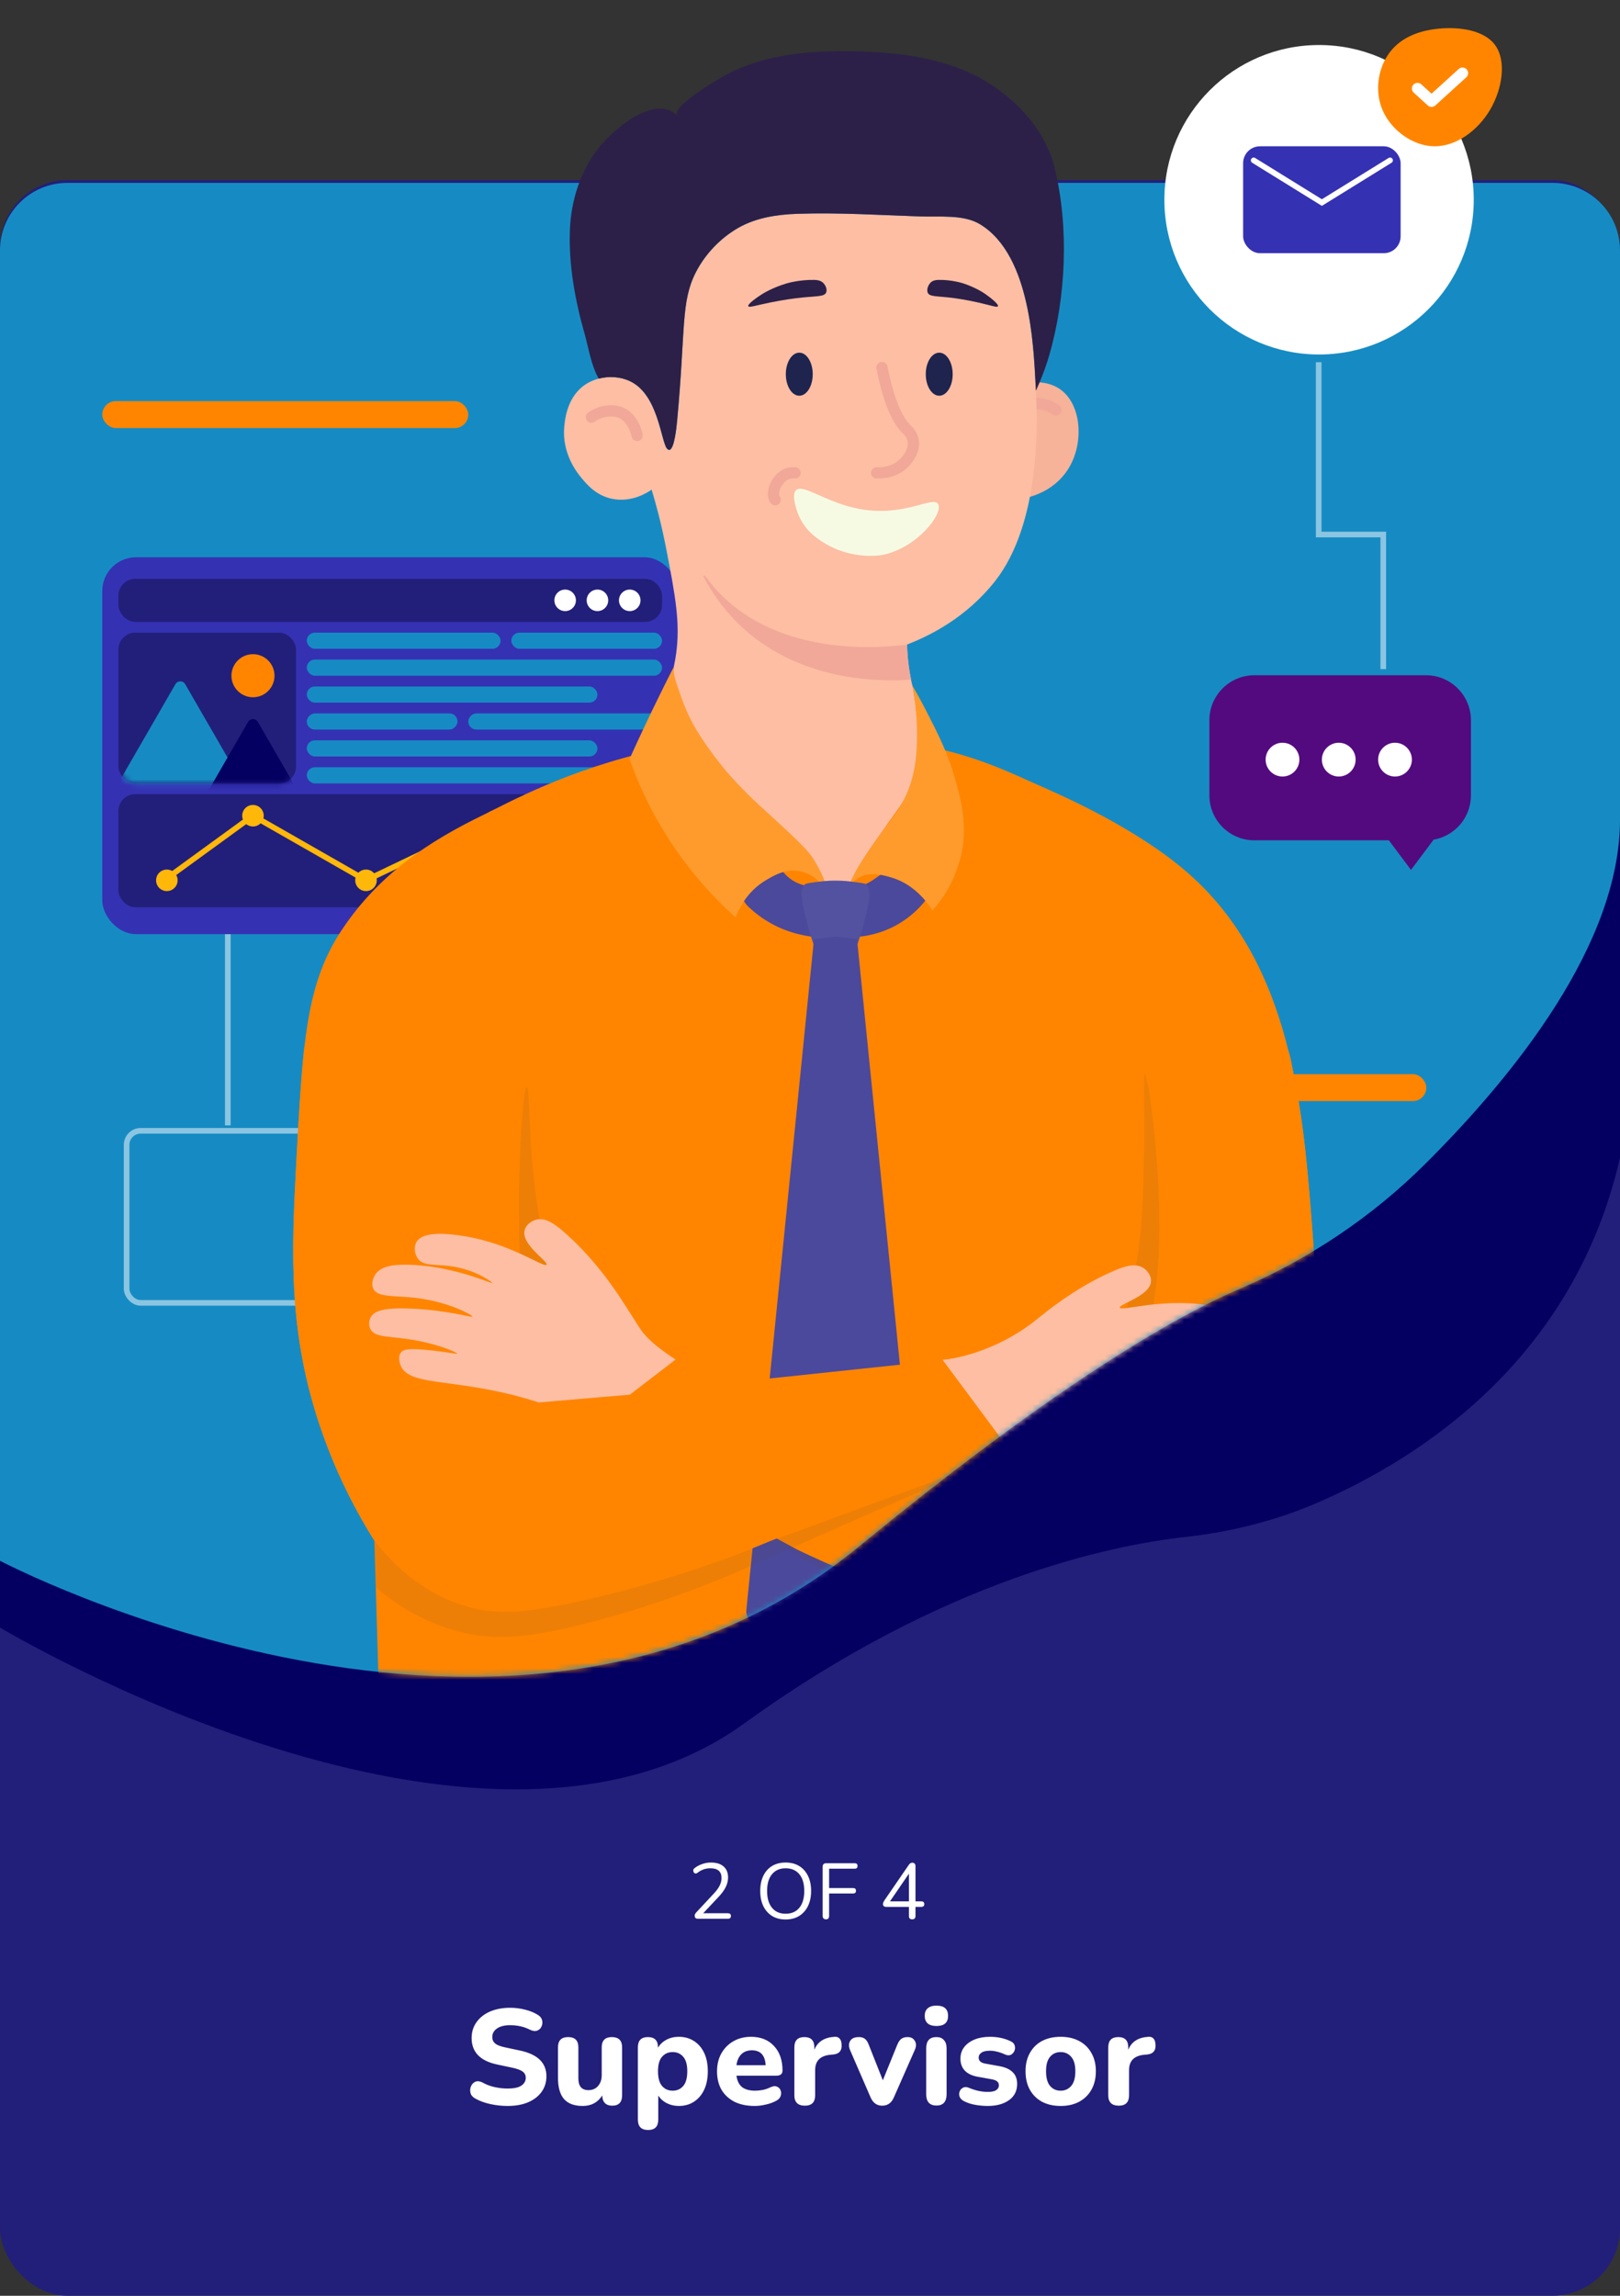 <svg width="288" height="408" viewBox="0 0 288 408" fill="none" xmlns="http://www.w3.org/2000/svg">
<rect x="0" y="0" width="288" height="408" fill="#333333" stroke="none"/>
<rect y="32" width="288" height="376" rx="12" fill="#221F7A"/>
<path d="M0 289.244C0 289.244 85.188 340.418 132.39 306.233C167.795 280.601 197.801 274.581 210.597 273.165C218.711 272.271 226.675 270.304 234.176 267.07C252.371 259.217 279.768 241.707 288 205.748V102H0V289.244Z" fill="#030062"/>
<path d="M12 32.5C5.373 32.5 0 37.873 0 44.5V277.374C0 277.374 91.079 325.382 152.613 274.913C188.137 245.776 209.091 233.871 220.47 229.008C232.744 223.757 243.93 216.252 253.4 206.824C269.209 191.085 288 167.752 288 145.643V44.5C288 37.873 282.627 32.5 276 32.5H12Z" fill="#168BC3"/>
<mask id="mask0_1_4743" style="mask-type:alpha" maskUnits="userSpaceOnUse" x="0" y="0" width="288" height="298">
<path d="M0 0V277.284C0 277.284 91.079 325.276 152.613 274.823C188.137 245.697 209.091 233.795 220.47 228.933C232.744 223.684 243.93 216.182 253.4 206.757C269.209 191.023 288 167.697 288 145.595V0H0Z" fill="#168BC3"/>
</mask>
<g mask="url(#mask0_1_4743)">
<circle cx="234.5" cy="35.5" r="27.5" fill="white"/>
<rect x="221" y="26" width="28" height="19" rx="3" fill="#3531B3"/>
<path d="M222.875 28.5L235 36L247.124 28.5" stroke="white" stroke-linecap="round"/>
<path d="M246.819 9.649C244.923 12.385 244.327 16.441 245.91 19.845C247.493 23.248 251.254 25.984 255.046 26C258.854 26 262.663 23.296 264.903 19.51C267.129 15.725 267.787 10.874 265.875 8.122C263.979 5.37 259.497 4.718 255.689 5.1C251.865 5.482 248.7 6.897 246.819 9.649Z" fill="#FF8500"/>
<path d="M260 13L254.5 18L252 15.727" stroke="white" stroke-width="2" stroke-linecap="round" stroke-linejoin="round"/>
<path fill-rule="evenodd" clip-rule="evenodd" d="M253.501 120C257.919 120 261.501 123.582 261.501 128V141.34C261.501 145.292 258.635 148.575 254.867 149.224L250.844 154.599L246.908 149.34H223C218.582 149.34 215 145.758 215 141.34V128C215 123.582 218.582 120 223 120L253.501 120Z" fill="#540A7F"/>
<circle cx="228" cy="135" r="3" fill="white"/>
<circle cx="238" cy="135" r="3" fill="white"/>
<circle cx="248" cy="135" r="3" fill="white"/>
<line x1="40.5" y1="200" x2="40.5" y2="164" stroke="white" stroke-opacity="0.5"/>
<path d="M245.915 118.915V94.993H234.433V64.373" stroke="white" stroke-opacity="0.5"/>
<rect x="22.508" y="200.964" width="57.369" height="30.577" rx="2.5" stroke="white" stroke-opacity="0.5"/>
<rect x="18.181" y="99.036" width="102.385" height="66.981" rx="6" fill="#3531B3"/>
<rect x="21.051" y="102.864" width="96.644" height="7.655" rx="3" fill="#221F7A"/>
<rect x="54.542" y="112.432" width="34.447" height="2.871" rx="1.435" fill="#168BC3"/>
<rect width="34.447" height="2.871" rx="1.435" transform="matrix(-1 0 0 1 117.695 126.785)" fill="#168BC3"/>
<rect x="54.542" y="117.217" width="63.153" height="2.871" rx="1.435" fill="#168BC3"/>
<rect x="54.542" y="136.354" width="63.153" height="2.871" rx="1.435" fill="#168BC3"/>
<rect x="54.542" y="122.001" width="51.671" height="2.871" rx="1.435" fill="#168BC3"/>
<rect x="54.542" y="131.57" width="51.671" height="2.871" rx="1.435" fill="#168BC3"/>
<rect x="90.903" y="112.432" width="26.792" height="2.871" rx="1.435" fill="#168BC3"/>
<rect width="26.792" height="2.871" rx="1.435" transform="matrix(-1 0 0 1 81.334 126.785)" fill="#168BC3"/>
<rect x="21.051" y="112.432" width="31.577" height="26.792" rx="3" fill="#221F7A"/>
<circle cx="111.954" cy="106.691" r="1.914" fill="white"/>
<circle cx="106.213" cy="106.691" r="1.914" fill="white"/>
<circle cx="100.471" cy="106.691" r="1.914" fill="white"/>
<rect x="21.051" y="141.138" width="96.644" height="20.094" rx="3" fill="#221F7A"/>
<circle cx="29.663" cy="156.449" r="1.914" fill="#FFB70A"/>
<circle cx="44.972" cy="144.966" r="1.914" fill="#FFB70A"/>
<circle cx="65.067" cy="156.449" r="1.914" fill="#FFB70A"/>
<circle cx="88.032" cy="145.923" r="1.914" fill="#FFB70A"/>
<circle cx="109.083" cy="154.535" r="1.914" fill="#FFB70A"/>
<path d="M29.185 156.448L44.973 144.966L65.067 156.448L88.032 145.444L109.083 154.535" stroke="#FFB70A"/>
<mask id="mask1_1_4743" style="mask-type:alpha" maskUnits="userSpaceOnUse" x="21" y="112" width="32" height="28">
<rect x="21.051" y="112.432" width="31.577" height="26.792" rx="3" fill="#221F7A"/>
</mask>
<g mask="url(#mask1_1_4743)">
<circle cx="44.973" cy="120.087" r="3.827" fill="#FF8500"/>
<path d="M31.189 121.587C31.574 120.921 32.536 120.921 32.921 121.587L44.033 140.835C44.418 141.501 43.937 142.335 43.167 142.335H20.943C20.173 142.335 19.692 141.501 20.077 140.835L31.189 121.587Z" fill="#168BC3"/>
<path d="M44.107 128.285C44.492 127.619 45.454 127.619 45.839 128.285L53.222 141.074C53.607 141.74 53.126 142.574 52.356 142.574H37.59C36.82 142.574 36.339 141.74 36.723 141.074L44.107 128.285Z" fill="#030062"/>
</g>
<rect x="18.181" y="71.287" width="65.067" height="4.784" rx="2.392" fill="#FF8500"/>
<rect x="188.503" y="190.896" width="65.067" height="4.784" rx="2.392" fill="#FF8500"/>
<path d="M116.725 133.248C100.923 136.72 90.052 142.823 86.112 144.732C76.282 149.493 67.49 155.239 60.838 165.15C54.377 174.778 53.817 185.256 52.694 206.213C51.805 222.809 51.185 237.038 57.154 254.232C60.098 262.713 63.743 269.319 66.552 273.797C67.211 295.685 67.87 317.572 68.528 339.46C89.754 346.18 123.64 353.75 164.72 349.425C185.524 347.236 203.317 342.503 217.493 337.53C218.205 316.775 218.917 296.025 219.629 275.27C221.981 272.245 225.088 267.743 227.805 261.838C230.331 256.351 235.176 243.868 233.402 219.96C231.701 197.063 229.753 171.36 211.153 155.115C202.159 147.258 189.208 141.558 184.652 139.554C180.249 137.616 173.639 134.307 164.723 132.639C153.041 130.457 136.102 128.99 116.725 133.248Z" fill="#FF8500"/>
<path opacity="0.1" d="M177.101 259.213C184.794 259.702 189.46 257.619 191.978 256.092C209.644 245.391 206.19 210.874 205.191 200.906C204.862 197.626 203.976 190.708 203.565 190.74C203.183 190.768 203.494 196.705 203.385 203.793C203.257 211.937 203.14 219.39 201.567 226.942C200.196 233.517 197.472 245.589 187.217 253.712C183.409 256.723 179.644 258.334 177.101 259.213Z" fill="#54463D"/>
<path opacity="0.1" d="M92.255 212.157C92.325 203.06 93.016 193.103 93.643 193.11C94.267 193.117 93.852 202.936 95.475 213.857C97.689 228.777 102.91 240.453 107.203 248.267C104.819 248.469 102.435 248.674 100.051 248.876C97.908 245.036 95.223 239.301 93.611 231.955C92.18 225.426 92.191 220.417 92.255 212.157Z" fill="#54463D"/>
<path d="M176.82 72.239C177.089 71.789 179.222 68.36 183.327 67.967C184.092 67.892 186.579 67.768 188.616 69.288C192.318 72.047 192.757 78.898 189.852 83.432C187.394 87.269 182.633 89.295 177.67 88.714L175.598 77.814C175.513 76.918 175.417 74.584 176.82 72.239Z" fill="#F7B29A"/>
<path d="M179.587 76.096C179.626 75.88 180.253 72.83 182.676 71.966C183.792 71.569 184.932 71.761 185.315 71.828C186.459 72.033 187.281 72.533 187.72 72.845" stroke="#F1A898" stroke-width="2" stroke-miterlimit="10" stroke-linecap="round" stroke-linejoin="round"/>
<path d="M108.794 88.643C112.383 89.394 115.259 87.432 115.843 87.017C116.57 89.412 117.522 92.869 118.351 97.102C120.14 106.22 120.927 110.762 120.208 116.128C120.101 116.922 119.96 117.712 119.786 118.498C119.786 118.494 119.79 118.494 119.79 118.494C119.828 118.501 119.046 123.365 117.441 133.092C119.425 135.129 122.613 138.14 126.991 141.179C134.82 146.61 137.306 145.781 141.837 150.637C143.144 152.04 147.437 156.748 148.907 163.818V163.822C148.904 163.712 148.939 163.457 149.017 163.082C149.017 163.074 149.021 163.071 149.021 163.064C149.031 163.007 149.045 162.943 149.06 162.88C149.07 162.83 149.081 162.784 149.092 162.734C149.106 162.678 149.12 162.617 149.134 162.561C149.152 162.493 149.166 162.426 149.184 162.355C149.198 162.299 149.212 162.238 149.23 162.182C149.251 162.1 149.272 162.019 149.293 161.934C149.311 161.874 149.325 161.813 149.343 161.753C149.368 161.661 149.393 161.569 149.421 161.473C149.439 161.41 149.46 161.342 149.478 161.275C149.506 161.176 149.538 161.077 149.57 160.974C149.591 160.903 149.612 160.836 149.637 160.765C149.669 160.659 149.704 160.552 149.74 160.442C149.765 160.368 149.789 160.294 149.814 160.219C149.853 160.11 149.892 159.993 149.931 159.879C149.959 159.801 149.984 159.723 150.013 159.645C150.055 159.529 150.098 159.408 150.144 159.288C150.172 159.206 150.204 159.128 150.232 159.047C150.282 158.919 150.331 158.792 150.381 158.661C150.413 158.583 150.441 158.505 150.473 158.423C150.53 158.282 150.59 158.136 150.65 157.991C150.678 157.92 150.707 157.853 150.739 157.782C150.831 157.566 150.926 157.347 151.026 157.123C152.375 154.119 153.888 151.937 156.105 148.774C158.596 145.218 159.92 143.496 160.54 142.433C161.911 140.085 163.247 137.07 164.104 133.252C162.899 126.043 162.315 122.437 162.347 122.426C161.259 118.37 161.259 114.541 161.259 114.541C165.142 113.046 171.716 109.862 176.92 103.255C185.003 92.99 184.387 74.977 184.242 71.53C183.987 65.562 183.746 59.522 182.411 53.677C181.231 48.534 178.964 42.707 174.207 39.841C171.295 38.087 166.994 38.583 163.721 38.47C156.406 38.222 149.049 37.747 141.731 37.999C138.121 38.123 134.373 38.682 131.167 40.539C128.036 42.352 125.362 45.165 123.707 48.381C121.005 53.649 121.894 58.502 120.385 74.683C120.264 75.987 119.878 79.897 118.961 79.972C117.508 80.089 117.551 70.422 112.046 67.769C109.627 66.603 106.548 66.819 104.317 68.176C100.852 70.284 100.448 74.449 100.317 75.767C99.85 80.553 102.567 83.96 103.3 84.85C104.324 86.089 105.939 88.048 108.794 88.643Z" fill="#FDBEA3"/>
<path d="M131.097 110.677C141.585 121.095 156.112 121.201 161.964 120.786C161.277 117.464 161.263 114.658 161.263 114.548C154.6 115.448 135.45 116.412 125.344 102.338C125.234 102.186 125.004 102.327 125.089 102.49C126.47 105.129 128.394 107.992 131.097 110.677Z" fill="#F1A898"/>
<path d="M166.973 70.33C168.294 70.33 169.365 68.616 169.365 66.502C169.365 64.389 168.294 62.675 166.973 62.675C165.652 62.675 164.581 64.389 164.581 66.502C164.581 68.616 165.652 70.33 166.973 70.33Z" fill="#1E244E"/>
<path d="M142.094 70.33C143.415 70.33 144.486 68.616 144.486 66.502C144.486 64.389 143.415 62.675 142.094 62.675C140.773 62.675 139.702 64.389 139.702 66.502C139.702 68.616 140.773 70.33 142.094 70.33Z" fill="#1E244E"/>
<path d="M156.788 65.324C158.145 72.076 159.781 74.91 161.11 76.203C161.365 76.451 162.158 77.18 162.353 78.321C162.686 80.259 161.043 81.966 160.702 82.306C158.857 84.13 156.377 84.063 155.839 84.035" stroke="#F1A898" stroke-width="2" stroke-miterlimit="10" stroke-linecap="round" stroke-linejoin="round"/>
<path d="M141.471 87.156C142.665 85.792 146.81 89.373 152.924 90.475C160.851 91.899 165.892 88.034 166.785 89.593C167.734 91.247 163.097 97.396 156.824 98.633C156.824 98.633 150.278 99.911 144.56 95.08C144.107 94.697 143.717 94.3 143.374 93.879C142.988 93.408 142.353 92.547 141.861 91.279C141.666 90.776 140.657 88.084 141.471 87.156Z" fill="#F7FAE3"/>
<path d="M113.268 77.393C113.229 77.177 112.602 74.127 110.179 73.263C109.063 72.866 107.923 73.057 107.54 73.124C106.396 73.33 105.574 73.829 105.135 74.141" stroke="#F1A898" stroke-width="2" stroke-miterlimit="10" stroke-linecap="round" stroke-linejoin="round"/>
<path d="M136.934 53.759C137.448 53.656 139.442 53.255 141.535 52.997C145.032 52.565 146.52 52.813 146.874 51.98C147.104 51.435 146.757 50.652 146.307 50.237C145.885 49.851 145.312 49.756 144.763 49.745C142.109 49.688 139.885 50.354 139.885 50.354C137.352 51.112 135.797 52.076 135.46 52.288C134.607 52.827 132.85 54.045 133.034 54.425C133.176 54.708 134.309 54.29 136.934 53.759Z" fill="#2C2048"/>
<path d="M173.891 53.759C173.427 53.656 171.628 53.255 169.736 52.997C166.58 52.565 165.237 52.813 164.915 51.98C164.706 51.435 165.021 50.652 165.425 50.237C165.804 49.851 166.325 49.756 166.821 49.745C169.215 49.688 171.224 50.354 171.224 50.354C173.512 51.112 174.915 52.076 175.22 52.288C175.992 52.827 177.575 54.045 177.409 54.425C177.285 54.708 176.261 54.29 173.891 53.759Z" fill="#2C2048"/>
<path d="M141.344 84.042C138.216 83.762 136.859 87.765 137.809 88.814" stroke="#F1A898" stroke-width="2" stroke-miterlimit="10" stroke-linecap="round" stroke-linejoin="round"/>
<path d="M119.796 118.491C119.609 119.996 120.381 121.714 120.845 123.124C121.667 125.618 122.69 127.931 124.079 130.156C125.241 132.015 126.516 133.801 127.873 135.522C128.5 136.316 129.137 137.109 129.814 137.86C131.812 140.081 133.484 141.728 134.926 143.042C140.515 148.133 143.303 150.736 144.288 152.178C145.29 153.645 146.594 155.937 147.483 159.234C147.256 158.763 145.648 155.529 142.237 154.842C139.665 154.325 137.614 155.586 136.208 156.411C132.68 158.48 131.249 161.788 130.781 163.042C127.536 160.138 123.565 156.032 119.825 150.527C115.847 144.675 113.417 139.146 111.911 134.888C113.59 131.169 115.372 127.393 117.256 123.563C118.096 121.849 118.943 120.156 119.796 118.491Z" fill="#FF9B2D"/>
<path d="M162.202 121.835C162.237 122.03 162.29 122.316 162.347 122.664C163.473 129.362 162.9 134.158 162.754 135.278C162.648 136.114 162.255 139.107 160.547 142.43C159.35 144.757 157.597 146.649 156.112 148.77C153.895 151.937 152.382 154.116 151.033 157.12C149.375 160.804 148.808 163.847 148.929 163.886C148.932 163.886 148.939 163.747 148.964 163.499C149.166 161.374 149.998 157.46 152.726 155.954C154.703 154.863 156.927 155.504 158.383 155.922C162.609 157.141 164.936 160.481 165.755 161.803C167.129 160.283 168.599 158.246 169.672 155.628C169.889 155.104 170.073 154.59 170.232 154.091C172.464 148.034 170.88 142.217 169.733 138.2C168.464 133.762 166.771 130.457 164.639 126.291C163.672 124.417 162.815 122.89 162.202 121.835Z" fill="#FF9B2D"/>
<path d="M158.379 155.926C157.848 155.774 157.214 155.589 156.527 155.472C154.865 156.641 154.033 157.226 153.091 157.283C152.861 157.297 152.28 157.3 151.78 157.69C151.298 158.065 151.157 158.607 151.068 158.848C150.693 159.858 151.008 162.777 152.166 166.521C153.728 166.415 156.69 166.004 159.821 164.148C161.929 162.897 163.445 161.385 164.497 160.063C163.254 158.568 161.256 156.755 158.379 155.926Z" fill="#4B499B"/>
<path d="M145.329 157.495C144.667 157.562 143.299 157.605 141.794 156.935C140.618 156.411 139.792 155.646 139.243 154.977C138.032 155.317 137.008 155.937 136.201 156.408C134.383 157.47 133.126 158.866 132.269 160.138C132.499 160.538 132.789 160.91 133.144 161.236C134.121 162.15 135.439 163.205 137.136 164.141C140.15 165.802 142.98 166.33 144.791 166.514C146.402 160.967 146.328 158.717 145.751 157.86C145.612 157.743 145.471 157.619 145.329 157.495Z" fill="#4B499B"/>
<path d="M153.973 157.162C153.756 156.982 153.083 156.897 151.737 156.727C150.908 156.62 149.948 156.503 148.645 156.503C148.609 156.503 148.571 156.503 148.535 156.507C148.5 156.507 148.461 156.503 148.425 156.503C147.125 156.503 146.165 156.624 145.333 156.727C143.987 156.897 143.314 156.982 143.098 157.162C142.01 158.08 142.602 160.524 143.48 163.988C143.884 165.579 144.302 166.886 144.621 167.81C145.485 167.573 146.714 167.322 148.181 167.297V167.3C148.301 167.297 148.415 167.297 148.532 167.297C148.648 167.297 148.762 167.297 148.882 167.3V167.297C150.349 167.325 151.574 167.573 152.442 167.81C152.761 166.889 153.179 165.582 153.583 163.988C154.468 160.52 155.064 158.08 153.973 157.162Z" fill="#5252A0"/>
<path d="M152.361 166.907C151.107 166.759 149.856 166.61 148.602 166.457C148.602 166.45 148.602 166.447 148.602 166.44C148.581 166.443 148.556 166.447 148.535 166.447C148.514 166.443 148.489 166.44 148.468 166.44C148.468 166.447 148.468 166.45 148.468 166.457C147.214 166.606 145.963 166.755 144.709 166.907C140.703 206.627 136.696 246.351 132.69 286.071C132.623 286.754 132.832 287.438 133.271 287.962L134.072 288.919C135.241 290.318 136.413 291.721 137.582 293.12C138.953 294.76 140.324 296.4 141.695 298.04C142.793 299.354 143.891 300.665 144.989 301.979C145.963 303.145 146.835 304.579 148.531 304.579C149.498 304.579 150.285 304.005 150.922 303.329C151.645 302.567 152.29 301.724 152.963 300.92C154.206 299.432 155.453 297.945 156.696 296.453C158.06 294.82 159.424 293.191 160.788 291.558C161.79 290.36 162.793 289.16 163.795 287.962C164.234 287.435 164.443 286.754 164.376 286.071C160.373 246.347 156.367 206.627 152.361 166.907Z" fill="#4B499B"/>
<path d="M233.398 219.96C232.661 210.045 231.878 199.606 229.717 189.638C228.605 181.254 220.823 175.926 213.862 177.364C208.198 178.537 203.685 184.07 203.561 190.74C203.809 191.707 204.174 193.007 204.408 194.583C204.723 196.719 205.024 199.27 205.19 200.91C206.189 210.881 209.647 245.394 191.978 256.096C189.891 257.36 188.184 257.923 186.583 258.433C183.596 259.386 175.732 261.374 151.638 252.642C146.175 250.662 132.321 245.394 128.053 244.076C127.979 244.055 127.734 243.977 127.345 243.857C127.295 243.843 122.541 242.373 122.268 242.291C122.24 242.284 120.122 241.629 120.093 241.622C114.571 245.83 109.048 250.035 103.522 254.243C125.099 266.297 140.965 275.029 141.811 275.437C142.938 275.979 143.986 276.46 143.986 276.46C143.99 276.46 143.99 276.464 143.99 276.464C143.993 276.467 143.997 276.467 143.997 276.467C144.875 276.875 145.754 277.271 146.639 277.665C147.66 278.118 148.687 278.557 149.718 278.989C150.876 279.475 152.042 279.946 153.214 280.403C154.507 280.906 155.807 281.395 157.111 281.866C158.531 282.376 159.959 282.868 161.393 283.339C162.934 283.846 164.486 284.328 166.041 284.785C167.699 285.274 169.367 285.731 171.039 286.163C171.708 286.336 172.381 286.503 173.055 286.666C191.804 291.225 199.36 289.287 203.557 287.682C211.382 284.689 216.561 279.252 219.622 275.277C221.974 272.252 225.08 267.75 227.797 261.845C230.327 256.351 235.176 243.867 233.398 219.96Z" fill="#FF8500"/>
<path opacity="0.1" d="M137.94 273.712C138.177 273.244 151.606 281.437 173.058 286.655C191.808 291.214 199.363 289.276 203.561 287.672C211.386 284.679 216.565 279.241 219.625 275.267C219.555 277.527 219.484 279.783 219.413 282.043C216.2 285.493 210.713 290.336 202.764 292.78C199.466 293.793 191.085 295.826 171.17 289.464C151.532 283.191 137.695 274.19 137.94 273.712Z" fill="#54463D"/>
<path d="M179.909 258.263C175.793 252.752 171.677 247.24 167.561 241.728L100.051 248.873C97.908 245.033 95.223 239.298 93.612 231.951C92.18 225.423 92.191 220.417 92.255 212.157C92.326 203.06 93.016 193.103 93.643 193.11C95.942 181.874 88.45 170.945 77.618 168.983C66.442 166.957 55.323 175.129 54.023 186.9C53.548 191.385 53.13 198.08 52.694 206.213C51.805 222.808 51.185 237.038 57.154 254.232C60.013 262.472 63.53 268.933 66.304 273.4L66.499 273.69C69.173 277.176 74.536 283.028 82.96 285.483C88.032 286.96 92.928 286.829 103.76 284.399C120.707 280.594 132.673 275.621 132.673 275.621C143.335 271.196 158.918 265.128 179.909 258.263Z" fill="#FF8500"/>
<path opacity="0.1" d="M176.59 259.358C148.623 269.599 137.532 273.683 136.686 274.03C136.679 274.034 136.64 274.048 136.594 274.069C136.289 274.193 135.315 274.59 134.04 275.093C133.625 275.256 133.172 275.433 132.676 275.624C127.054 277.796 116.665 281.504 103.764 284.402C92.931 286.836 88.032 286.963 82.963 285.486C74.54 283.031 69.176 277.176 66.502 273.694C66.52 273.729 66.534 273.764 66.552 273.796C66.626 276.545 66.704 279.294 66.778 282.043C69.885 284.735 75.156 288.515 82.453 290.187C88.039 291.465 93.65 291.246 105.064 288.288C113.657 286.06 120.93 283.467 126.317 281.327C128.577 280.428 130.508 279.613 132.006 278.957C133.197 278.44 134.135 278.015 134.585 277.81C134.716 277.75 134.812 277.707 134.823 277.704C135.708 277.303 148.301 271.77 176.59 259.358Z" fill="#54463D"/>
<path d="M167.561 241.65C167.784 241.632 168.007 241.611 168.23 241.593C168.23 241.593 176.682 240.757 184.592 234.257C184.599 234.25 184.787 234.098 185.042 233.892C185.141 233.814 185.261 233.715 185.428 233.58C187.628 231.827 192.587 228.111 198.354 225.709C199.778 225.118 201.765 224.392 203.235 225.32C203.947 225.77 204.67 226.694 204.627 227.675C204.514 230.329 198.885 231.753 199.077 232.39C199.289 233.109 206.264 230.693 214.588 231.933C216.593 232.231 221.839 233.01 222.35 235.5C222.544 236.46 222.027 237.608 221.22 238.2C219.714 239.305 217.837 238.015 214.369 237.615C210.32 237.148 207.295 238.26 207.309 238.387C207.327 238.582 214.868 237.495 222.707 239.801C224.879 240.438 227.107 241.349 227.613 243.184C227.805 243.874 227.833 244.99 227.188 245.677C225.931 247.016 223.161 245.592 218.984 244.884C213.348 243.928 208.896 244.909 208.892 245.132C208.889 245.359 213.483 245.359 219.732 247.038C224.305 248.263 225.878 249.347 226.122 250.672C226.235 251.285 226.087 252.085 225.58 252.635C224.308 254.005 221.744 252.705 216.994 252.146C212.75 251.646 209.519 252.064 209.512 252.217C209.509 252.344 211.74 252.525 215.212 253.293C217.918 253.892 218.86 254.296 219.137 255.065C219.484 256.035 218.524 257.186 218.435 257.289C215.789 260.392 207.195 257.023 198.007 256.287C193.894 255.957 187.716 256.014 179.909 258.26C175.793 252.723 171.677 247.186 167.561 241.65Z" fill="#FDBEA3"/>
<path d="M120.094 241.618C118.113 240.318 116.25 238.937 115.099 237.714C114.642 237.229 114.341 236.875 114.341 236.875C113.615 235.972 113.066 234.916 110.419 230.867C109.382 229.277 105.393 223.255 99.846 218.597C98.663 217.605 96.984 216.319 95.304 216.765C94.49 216.981 93.526 217.647 93.271 218.597C92.584 221.161 97.529 224.204 97.161 224.757C96.743 225.38 90.809 220.988 82.495 219.681C80.49 219.365 75.251 218.543 74.022 220.765C73.548 221.622 73.7 222.872 74.295 223.68C75.4 225.185 77.579 224.516 81.008 225.171C85.01 225.936 87.564 227.902 87.515 228.019C87.437 228.2 80.568 224.905 72.4 224.764C70.136 224.725 67.738 224.927 66.707 226.528C66.321 227.13 65.96 228.189 66.367 229.036C67.168 230.69 70.239 230.159 74.433 230.729C80.097 231.501 84.054 233.768 83.99 233.984C83.927 234.201 79.545 232.83 73.076 232.56C68.347 232.366 66.52 232.925 65.893 234.119C65.602 234.668 65.503 235.476 65.825 236.152C66.629 237.842 69.467 237.367 74.164 238.253C78.365 239.046 81.323 240.41 81.28 240.559C81.249 240.683 79.059 240.187 75.517 239.882C72.754 239.645 71.737 239.748 71.245 240.4C70.622 241.221 71.195 242.606 71.249 242.73C72.715 246.174 79.747 245.061 91.043 247.881C93.091 248.395 94.745 248.901 95.79 249.238C101.188 248.777 106.583 248.317 111.982 247.856C114.677 245.777 117.387 243.697 120.094 241.618Z" fill="#FDBEA3"/>
<path d="M187.497 29.869C185.765 22.834 180.327 17.184 174.089 13.798C166.944 9.919 158.29 9.161 150.292 9.094C142.641 9.026 134.444 9.969 127.784 14.024C126.927 14.545 119.049 19.182 120.455 20.588C116.424 16.561 109.123 22.987 106.587 26.09C103.197 30.238 101.514 35.618 101.316 40.861C101.079 47.11 102.24 53.39 103.944 59.38C104.557 61.531 105.138 65.147 106.449 67.29C108.291 66.812 110.335 66.943 112.049 67.769C116.994 70.153 117.462 78.19 118.56 79.717C118.694 79.802 118.833 79.89 118.964 79.972C119.881 79.897 120.267 75.99 120.388 74.683C121.897 58.502 121.004 53.649 123.71 48.381C125.361 45.165 128.039 42.352 131.171 40.539C134.373 38.683 138.121 38.123 141.734 37.999C149.052 37.747 156.413 38.226 163.724 38.47C166.997 38.58 171.298 38.084 174.21 39.841C178.967 42.707 181.234 48.534 182.414 53.677C183.593 58.824 183.919 64.12 184.153 69.387C184.174 69.373 184.192 69.359 184.213 69.345C184.84 67.907 185.743 65.838 186.498 63.252C189.523 52.891 190.079 40.369 187.497 29.869Z" fill="#2C2048"/>
</g>
<path d="M90.229 374.264C89.205 374.264 88.181 374.152 87.157 373.928C86.133 373.704 85.245 373.376 84.493 372.944C84.045 372.704 83.765 372.384 83.653 371.984C83.541 371.568 83.565 371.168 83.725 370.784C83.885 370.4 84.141 370.128 84.493 369.968C84.845 369.808 85.269 369.848 85.765 370.088C86.405 370.456 87.117 370.728 87.901 370.904C88.685 371.08 89.461 371.168 90.229 371.168C91.381 371.168 92.205 370.992 92.701 370.64C93.213 370.272 93.469 369.816 93.469 369.272C93.469 368.808 93.293 368.44 92.941 368.168C92.589 367.896 91.973 367.664 91.093 367.472L88.381 366.896C85.357 366.256 83.845 364.688 83.845 362.192C83.845 361.12 84.133 360.184 84.709 359.384C85.285 358.568 86.085 357.936 87.109 357.488C88.149 357.04 89.349 356.816 90.709 356.816C91.605 356.816 92.485 356.928 93.349 357.152C94.213 357.36 94.973 357.672 95.629 358.088C96.029 358.328 96.277 358.64 96.373 359.024C96.469 359.408 96.437 359.776 96.277 360.128C96.133 360.48 95.877 360.728 95.509 360.872C95.157 361.016 94.717 360.96 94.189 360.704C93.661 360.432 93.101 360.232 92.509 360.104C91.917 359.976 91.309 359.912 90.685 359.912C89.677 359.912 88.893 360.112 88.333 360.512C87.789 360.896 87.517 361.4 87.517 362.024C87.517 362.488 87.685 362.864 88.021 363.152C88.357 363.44 88.941 363.672 89.773 363.848L92.485 364.424C95.589 365.096 97.141 366.616 97.141 368.984C97.141 370.04 96.853 370.968 96.277 371.768C95.717 372.552 94.917 373.168 93.877 373.616C92.853 374.048 91.637 374.264 90.229 374.264ZM103.588 374.264C102.084 374.264 100.972 373.848 100.252 373.016C99.548 372.184 99.196 370.936 99.196 369.272V363.848C99.196 362.632 99.796 362.024 100.996 362.024C102.212 362.024 102.82 362.632 102.82 363.848V369.368C102.82 370.76 103.42 371.456 104.62 371.456C105.308 371.456 105.868 371.216 106.3 370.736C106.748 370.24 106.972 369.592 106.972 368.792V363.848C106.972 362.632 107.572 362.024 108.772 362.024C109.988 362.024 110.596 362.632 110.596 363.848V372.368C110.596 373.6 110.012 374.216 108.844 374.216C108.268 374.216 107.828 374.056 107.524 373.736C107.22 373.416 107.068 372.968 107.068 372.392C106.284 373.64 105.124 374.264 103.588 374.264ZM115.224 378.536C114.008 378.536 113.4 377.92 113.4 376.688V363.848C113.4 362.632 113.992 362.024 115.176 362.024C116.376 362.024 116.976 362.632 116.976 363.848V363.92C117.312 363.328 117.808 362.856 118.464 362.504C119.12 362.152 119.856 361.976 120.672 361.976C121.696 361.976 122.592 362.224 123.36 362.72C124.144 363.216 124.752 363.92 125.184 364.832C125.616 365.744 125.832 366.832 125.832 368.096C125.832 369.36 125.616 370.456 125.184 371.384C124.752 372.296 124.144 373.008 123.36 373.52C122.592 374.016 121.696 374.264 120.672 374.264C119.888 374.264 119.168 374.096 118.512 373.76C117.872 373.424 117.376 372.976 117.024 372.416V376.688C117.024 377.92 116.424 378.536 115.224 378.536ZM119.592 371.552C120.36 371.552 120.984 371.272 121.464 370.712C121.944 370.152 122.184 369.28 122.184 368.096C122.184 366.928 121.944 366.072 121.464 365.528C120.984 364.968 120.36 364.688 119.592 364.688C118.808 364.688 118.176 364.968 117.696 365.528C117.216 366.072 116.976 366.928 116.976 368.096C116.976 369.28 117.216 370.152 117.696 370.712C118.176 371.272 118.808 371.552 119.592 371.552ZM134.168 374.264C132.776 374.264 131.576 374.016 130.568 373.52C129.576 373.008 128.808 372.296 128.264 371.384C127.736 370.456 127.472 369.368 127.472 368.12C127.472 366.904 127.728 365.84 128.24 364.928C128.768 364 129.48 363.28 130.376 362.768C131.288 362.24 132.336 361.976 133.52 361.976C135.232 361.976 136.592 362.52 137.6 363.608C138.608 364.68 139.112 366.136 139.112 367.976C139.112 368.584 138.736 368.888 137.984 368.888H130.928C131.056 369.816 131.392 370.496 131.936 370.928C132.496 371.344 133.264 371.552 134.24 371.552C134.624 371.552 135.056 371.512 135.536 371.432C136.032 371.336 136.504 371.176 136.952 370.952C137.416 370.728 137.808 370.688 138.128 370.832C138.448 370.96 138.664 371.184 138.776 371.504C138.904 371.824 138.904 372.16 138.776 372.512C138.664 372.848 138.4 373.128 137.984 373.352C137.424 373.656 136.8 373.88 136.112 374.024C135.44 374.184 134.792 374.264 134.168 374.264ZM133.664 364.376C132.896 364.376 132.272 364.608 131.792 365.072C131.328 365.536 131.04 366.184 130.928 367.016H136.112C136.016 365.256 135.2 364.376 133.664 364.376ZM143.092 374.216C141.844 374.216 141.22 373.6 141.22 372.368V363.848C141.22 362.632 141.812 362.024 142.996 362.024C144.18 362.024 144.772 362.632 144.772 363.848V364.28C145.348 362.856 146.54 362.088 148.348 361.976C148.748 361.944 149.052 362.048 149.26 362.288C149.484 362.512 149.604 362.888 149.62 363.416C149.652 363.912 149.548 364.304 149.308 364.592C149.084 364.88 148.7 365.056 148.156 365.12L147.604 365.168C145.812 365.344 144.916 366.256 144.916 367.904V372.368C144.916 373.6 144.308 374.216 143.092 374.216ZM156.829 374.216C155.885 374.216 155.197 373.72 154.765 372.728L151.141 364.376C150.869 363.752 150.861 363.208 151.117 362.744C151.373 362.264 151.901 362.024 152.701 362.024C153.133 362.024 153.485 362.128 153.757 362.336C154.029 362.528 154.269 362.904 154.477 363.464L156.949 369.704L159.493 363.44C159.717 362.896 159.965 362.528 160.237 362.336C160.509 362.128 160.885 362.024 161.365 362.024C161.973 362.024 162.405 362.264 162.661 362.744C162.917 363.208 162.901 363.744 162.613 364.352L158.917 372.728C158.501 373.72 157.805 374.216 156.829 374.216ZM166.482 360.056C165.81 360.056 165.29 359.904 164.922 359.6C164.57 359.28 164.394 358.832 164.394 358.256C164.394 357.664 164.57 357.216 164.922 356.912C165.29 356.592 165.81 356.432 166.482 356.432C167.858 356.432 168.546 357.04 168.546 358.256C168.546 359.456 167.858 360.056 166.482 360.056ZM166.482 374.192C165.89 374.192 165.434 374.024 165.114 373.688C164.81 373.336 164.658 372.848 164.658 372.224V364.016C164.658 362.688 165.266 362.024 166.482 362.024C167.058 362.024 167.498 362.2 167.802 362.552C168.122 362.888 168.282 363.376 168.282 364.016V372.224C168.282 372.848 168.13 373.336 167.826 373.688C167.522 374.024 167.074 374.192 166.482 374.192ZM175.592 374.264C174.888 374.264 174.16 374.2 173.408 374.072C172.672 373.944 172 373.728 171.392 373.424C170.992 373.216 170.728 372.952 170.6 372.632C170.488 372.312 170.488 372 170.6 371.696C170.712 371.392 170.912 371.168 171.2 371.024C171.488 370.864 171.824 370.864 172.208 371.024C172.864 371.296 173.464 371.488 174.008 371.6C174.568 371.712 175.104 371.768 175.616 371.768C176.288 371.768 176.784 371.664 177.104 371.456C177.424 371.232 177.584 370.944 177.584 370.592C177.584 370.032 177.176 369.68 176.36 369.536L173.84 369.08C172.832 368.904 172.064 368.544 171.536 368C171.008 367.456 170.744 366.744 170.744 365.864C170.744 365.064 170.968 364.376 171.416 363.8C171.864 363.224 172.48 362.776 173.264 362.456C174.048 362.136 174.952 361.976 175.976 361.976C177.384 361.976 178.632 362.248 179.72 362.792C180.088 362.968 180.312 363.216 180.392 363.536C180.488 363.856 180.472 364.168 180.344 364.472C180.216 364.776 180.008 365.008 179.72 365.168C179.432 365.312 179.088 365.296 178.688 365.12C178.16 364.88 177.68 364.712 177.248 364.616C176.816 364.504 176.408 364.448 176.023 364.448C175.304 364.448 174.784 364.568 174.464 364.808C174.144 365.032 173.984 365.32 173.984 365.672C173.984 366.232 174.36 366.584 175.112 366.728L177.632 367.184C178.672 367.36 179.464 367.712 180.008 368.24C180.552 368.752 180.824 369.456 180.824 370.352C180.824 371.584 180.344 372.544 179.384 373.232C178.424 373.92 177.16 374.264 175.592 374.264ZM188.556 374.264C187.292 374.264 186.188 374.016 185.244 373.52C184.316 373.008 183.596 372.296 183.084 371.384C182.572 370.456 182.316 369.36 182.316 368.096C182.316 366.848 182.572 365.768 183.084 364.856C183.596 363.928 184.316 363.216 185.244 362.72C186.188 362.224 187.292 361.976 188.556 361.976C189.82 361.976 190.916 362.224 191.844 362.72C192.788 363.216 193.516 363.928 194.028 364.856C194.556 365.768 194.82 366.848 194.82 368.096C194.82 369.36 194.556 370.456 194.028 371.384C193.516 372.296 192.788 373.008 191.844 373.52C190.916 374.016 189.82 374.264 188.556 374.264ZM188.556 371.552C189.324 371.552 189.948 371.272 190.428 370.712C190.924 370.152 191.172 369.28 191.172 368.096C191.172 366.928 190.924 366.072 190.428 365.528C189.948 364.968 189.324 364.688 188.556 364.688C187.788 364.688 187.164 364.968 186.684 365.528C186.204 366.072 185.964 366.928 185.964 368.096C185.964 369.28 186.204 370.152 186.684 370.712C187.164 371.272 187.788 371.552 188.556 371.552ZM198.897 374.216C197.649 374.216 197.025 373.6 197.025 372.368V363.848C197.025 362.632 197.617 362.024 198.801 362.024C199.985 362.024 200.577 362.632 200.577 363.848V364.28C201.153 362.856 202.345 362.088 204.153 361.976C204.553 361.944 204.857 362.048 205.065 362.288C205.289 362.512 205.409 362.888 205.425 363.416C205.457 363.912 205.353 364.304 205.113 364.592C204.889 364.88 204.505 365.056 203.961 365.12L203.409 365.168C201.617 365.344 200.721 366.256 200.721 367.904V372.368C200.721 373.6 200.113 374.216 198.897 374.216Z" fill="white"/>
<path d="M124.101 341C123.886 341 123.732 340.953 123.639 340.86C123.546 340.757 123.499 340.622 123.499 340.454C123.499 340.258 123.597 340.057 123.793 339.852L126.929 336.492C127.405 335.979 127.746 335.507 127.951 335.078C128.166 334.639 128.273 334.196 128.273 333.748C128.273 332.6 127.606 332.026 126.271 332.026C125.44 332.026 124.684 332.292 124.003 332.824C123.854 332.936 123.718 332.978 123.597 332.95C123.476 332.913 123.382 332.838 123.317 332.726C123.261 332.614 123.238 332.493 123.247 332.362C123.266 332.222 123.345 332.101 123.485 331.998C123.849 331.699 124.288 331.461 124.801 331.284C125.314 331.097 125.837 331.004 126.369 331.004C127.358 331.004 128.114 331.237 128.637 331.704C129.169 332.161 129.435 332.815 129.435 333.664C129.435 334.252 129.29 334.831 129.001 335.4C128.721 335.96 128.278 336.557 127.671 337.192L125.011 340.02H129.407C129.762 340.02 129.939 340.179 129.939 340.496C129.939 340.832 129.762 341 129.407 341H124.101ZM139.661 341.126C138.746 341.126 137.948 340.921 137.267 340.51C136.595 340.09 136.072 339.502 135.699 338.746C135.335 337.99 135.153 337.094 135.153 336.058C135.153 335.022 135.335 334.126 135.699 333.37C136.063 332.614 136.581 332.031 137.253 331.62C137.934 331.209 138.737 331.004 139.661 331.004C140.594 331.004 141.397 331.209 142.069 331.62C142.75 332.031 143.273 332.614 143.637 333.37C144.01 334.117 144.197 335.008 144.197 336.044C144.197 337.08 144.01 337.981 143.637 338.746C143.263 339.502 142.736 340.09 142.055 340.51C141.383 340.921 140.585 341.126 139.661 341.126ZM139.661 340.104C140.715 340.104 141.532 339.749 142.111 339.04C142.689 338.331 142.979 337.337 142.979 336.058C142.979 334.779 142.689 333.79 142.111 333.09C141.532 332.381 140.715 332.026 139.661 332.026C138.625 332.026 137.817 332.381 137.239 333.09C136.66 333.79 136.371 334.779 136.371 336.058C136.371 337.327 136.66 338.321 137.239 339.04C137.817 339.749 138.625 340.104 139.661 340.104ZM146.865 341.098C146.455 341.098 146.249 340.888 146.249 340.468V331.76C146.249 331.34 146.459 331.13 146.879 331.13H151.961C152.288 331.13 152.451 331.289 152.451 331.606C152.451 331.933 152.288 332.096 151.961 332.096H147.397V335.54H151.667C152.003 335.54 152.171 335.699 152.171 336.016C152.171 336.343 152.003 336.506 151.667 336.506H147.397V340.468C147.397 340.888 147.22 341.098 146.865 341.098ZM162.163 341.098C161.78 341.098 161.589 340.902 161.589 340.51V338.886H157.571C157.384 338.886 157.235 338.844 157.123 338.76C157.02 338.667 156.969 338.536 156.969 338.368C156.969 338.2 157.076 337.957 157.291 337.64L161.561 331.424C161.729 331.163 161.943 331.032 162.205 331.032C162.354 331.032 162.48 331.083 162.583 331.186C162.695 331.279 162.751 331.424 162.751 331.62V337.906H163.773C164.137 337.906 164.319 338.069 164.319 338.396C164.319 338.723 164.137 338.886 163.773 338.886H162.751V340.51C162.751 340.902 162.555 341.098 162.163 341.098ZM161.589 337.906V332.978L158.215 337.906H161.589Z" fill="white"/>
</svg>
